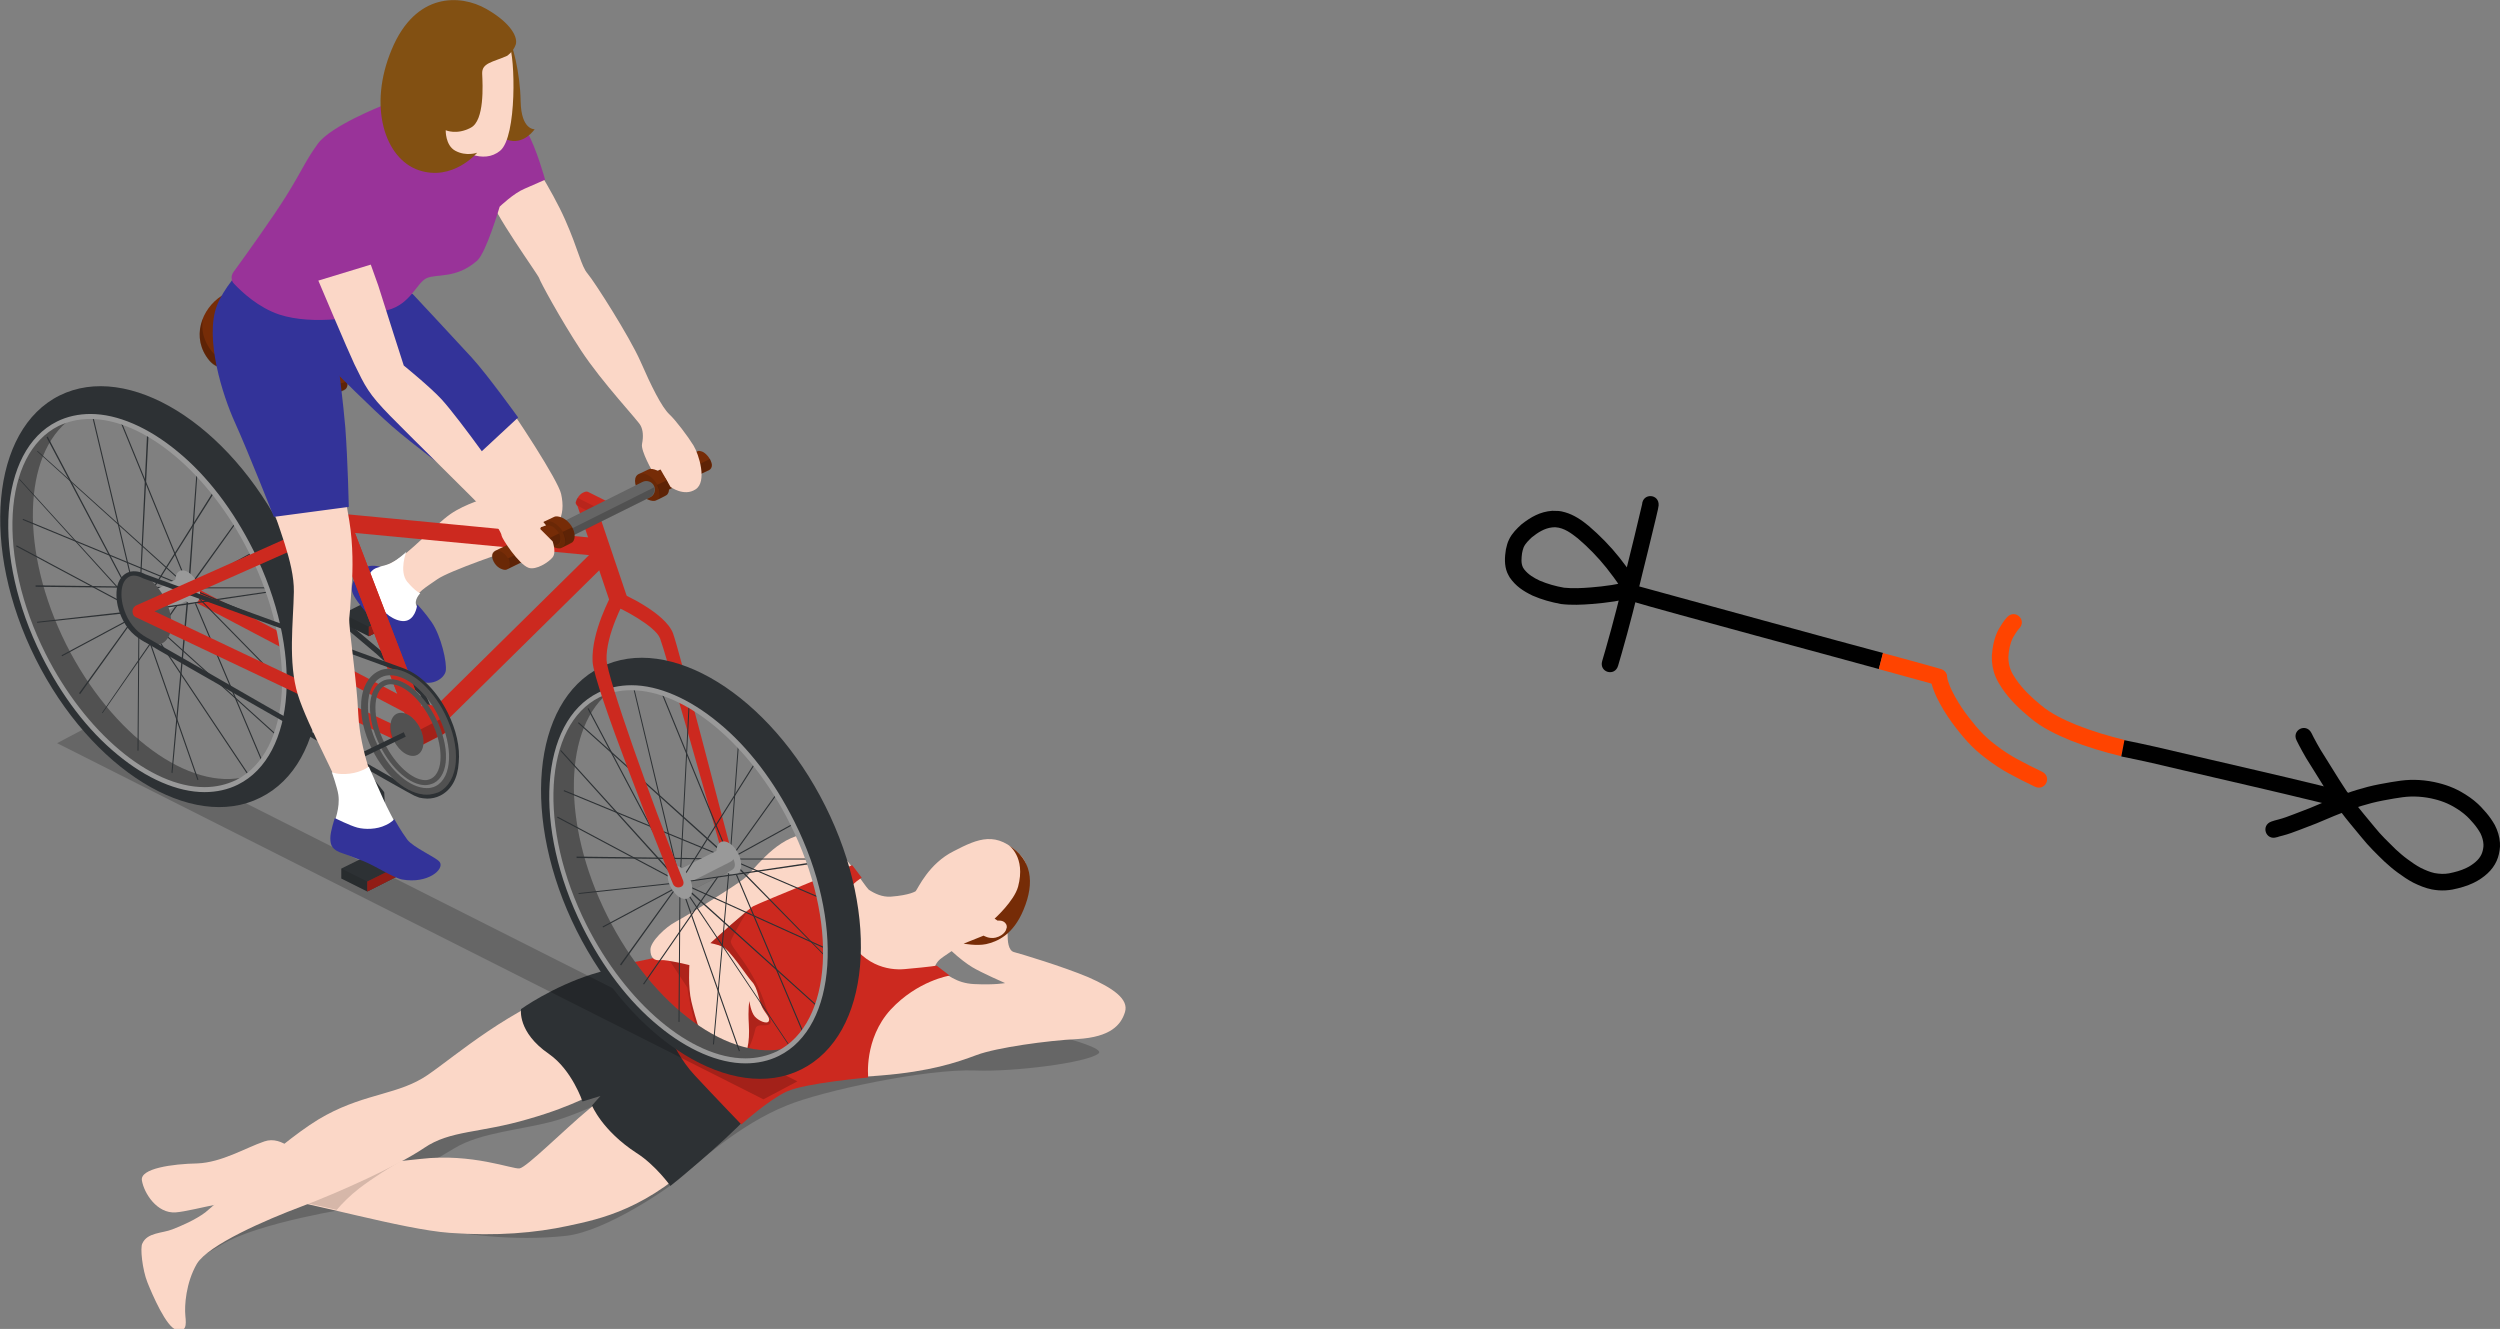 <?xml version="1.0" encoding="UTF-8" standalone="no"?>
<svg
   id="svg3224"
   version="1.1"
   viewBox="0 0 132.623 70.499"
   height="70.499mm"
   width="132.623mm"
   sodipodi:docname="40 meli li pali e ijo ike tawa mije. meli li pali e ijo+ike tawa mije..svg"
   inkscape:version="1.3.2 (091e20e, 2023-11-25, custom)"
   xmlns:inkscape="http://www.inkscape.org/namespaces/inkscape"
   xmlns:sodipodi="http://sodipodi.sourceforge.net/DTD/sodipodi-0.dtd"
   xmlns:xlink="http://www.w3.org/1999/xlink"
   xmlns="http://www.w3.org/2000/svg"
   xmlns:svg="http://www.w3.org/2000/svg"
   xmlns:rdf="http://www.w3.org/1999/02/22-rdf-syntax-ns#"
   xmlns:cc="http://creativecommons.org/ns#"
   xmlns:dc="http://purl.org/dc/elements/1.1/">
  <rect x="0" y="0" width="132.623" height="70.499" fill="#808080" stroke="none"/>
  <sodipodi:namedview
     id="namedview1"
     pagecolor="#ffffff"
     bordercolor="#000000"
     borderopacity="0.25"
     inkscape:showpageshadow="2"
     inkscape:pageopacity="0.0"
     inkscape:pagecheckerboard="0"
     inkscape:deskcolor="#d1d1d1"
     inkscape:document-units="mm"
     inkscape:zoom="1.570629"
     inkscape:cx="254.67503"
     inkscape:cy="155.67011"
     inkscape:window-width="1920"
     inkscape:window-height="1051"
     inkscape:window-x="-9"
     inkscape:window-y="-9"
     inkscape:window-maximized="1"
     inkscape:current-layer="svg3224" />
  <defs
     id="defs3218">
    <linearGradient
       id="swatch13"
       inkscape:swatch="solid">
      <stop
         style="stop-color:#ff4400;stop-opacity:1;"
         offset="0"
         id="stop13" />
    </linearGradient>
    <linearGradient
       inkscape:collect="always"
       xlink:href="#swatch13"
       id="linearGradient13"
       x1="105.906"
       y1="37.81"
       x2="109.556"
       y2="37.81"
       gradientUnits="userSpaceOnUse"
       gradientTransform="matrix(0.874,0.487,0.487,-0.874,-11.056,16.189)" />
    <linearGradient
       inkscape:collect="always"
       xlink:href="#swatch13"
       id="linearGradient14"
       x1="110.658"
       y1="40.815"
       x2="119.608"
       y2="40.815"
       gradientUnits="userSpaceOnUse"
       gradientTransform="matrix(0.874,0.487,0.487,-0.874,-11.056,16.189)" />
    <linearGradient
       inkscape:collect="always"
       xlink:href="#swatch13"
       id="linearGradient15"
       x1="108.704"
       y1="37.057"
       x2="116.832"
       y2="37.057"
       gradientUnits="userSpaceOnUse"
       gradientTransform="matrix(0.874,0.487,0.487,-0.874,-11.056,16.189)" />
  </defs>
  <g
     transform="translate(-88.344,-110.073)"
     id="layer1">
    <g
       transform="matrix(0.265,0,0,0.265,84.45,135.513)"
       id="g3804">
      <path
         style="opacity:0.2"
         d="m 209.7,107.5 c 0,0 27.3,5.5 24.9,7.4 -2.4,1.9 -17.2,3.7 -24.6,3.4 -9.9,-0.4 -30.8,4.1 -37.8,7 -9.5,3.8 -18.1,11.7 -20.8,14.1 -2.7,2.4 -15.4,11.1 -23.4,12 -21.1,2.3 -42.2,-5.7 -42.2,-5.7 0,0 -19.5,3 -26.8,7.5 -11.9,7.4 -12.2,2.7 -9.5,0.8 7.4,-5 37.1,-19.7 37.1,-19.7 l 17.7,-8.2 46.9,-9.5 c 0,0 -16.4,9.1 -25.2,11.7 -6.6,1.9 -15,2.3 -20.4,5.6 -4.5,2.7 -12.6,7.5 -12.6,7.5 l 44.6,-3.4 24,-19.2 25.9,-11.4 z"
         id="path3769" />
      <path
         style="fill:#fbd7c7"
         d="m 145.3,118.1 c -3.5,0.6 -8.1,4.1 -12.9,8.1 -4.8,4 -12.3,11.5 -13.7,11.7 -1.4,0.2 -9.5,-3.1 -19.8,-1.9 -10.3,1.2 -19.9,1.4 -22.2,0.4 -2.3,-1 -5.4,-5.2 -9.1,-3.9 -3.8,1.3 -8.5,4.2 -13.4,4.4 -5,0.1 -11.5,1 -11.1,3.4 0.4,2.5 3,6.7 6.8,6.4 3.7,-0.3 13.4,-3.4 19.9,-2.8 6.4,0.6 25.4,6.2 34.9,6.9 9.5,0.7 17.2,0 23.7,-1.4 6.5,-1.4 16.1,-3.3 27.5,-14.8 11.4,-11.5 14.8,-13.4 14.8,-13.4 0,0 -10.1,-5.7 -25.4,-3.1 z"
         id="path3771" />
      <path
         style="opacity:0.15"
         d="m 85.4,136.9 c 2.9,-0.1 6.3,-0.3 9.8,-0.6 -1.9,1 -6,3.6 -8.6,5.6 -1.8,1.4 -3.4,3 -4.5,4.3 -5.3,-1.2 -10,-2.3 -12.6,-2.5 -0.6,-0.1 -1.2,-0.1 -1.8,-0.1 l -0.3,-0.1 z"
         id="path3773" />
      <path
         style="fill:#fbd7c7"
         d="m 44.2,160.7 c 1,2.5 3.8,9 5.8,9.5 2,0.5 2,-0.9 1.8,-2.8 -0.2,-2 0.1,-6.6 2.3,-10.4 2.3,-3.8 13.8,-8.8 21,-11.5 7.2,-2.7 19.2,-8.1 24.5,-11.7 5.3,-3.6 11.1,-2.9 20.9,-5.8 9.8,-2.8 13,-5.4 14.6,-5.3 1.5,0.1 12.8,-1.4 13,-1.4 0.2,0 19.8,0.7 21.8,0 2,-0.7 11.1,-1.2 21.1,-2 9.9,-0.8 15.2,-2.6 19.2,-4.1 4,-1.5 14.2,-2.9 20.2,-3.2 6.6,-0.4 8.7,-2.8 9.5,-5.4 0.8,-2.6 -2.4,-4.8 -7.4,-7 -5,-2.1 -13.6,-4.7 -14.8,-5 -1.2,-0.3 -1.3,-2.3 -1.3,-3.6 0,-0.2 -0.1,-0.5 -0.3,-0.8 0.1,-0.3 0.2,-0.5 0.3,-0.7 0.2,-1 -0.9,-1.5 -0.9,-1.5 0,0 8.1,-8.1 3.4,-12.9 -4.7,-4.8 -8.3,-3.3 -13.3,-0.7 -5,2.5 -7.1,7.4 -7.6,8 0,0 -1.1,0.8 -5,1.1 -1.7,0.1 -3.2,-0.6 -4.4,-1.4 -0.5,-0.5 -1.7,-2.3 -1.9,-2.5 -1.7,-2.1 -3.3,-6.5 -9.4,-5.4 -6.1,1.1 -14.6,14 -20.3,18.5 -5.7,4.4 -13.6,4.5 -26.8,8.7 -13.2,4.2 -24.2,13.9 -29.9,17.8 -5.7,3.9 -12.1,3.6 -20.3,8 -8.3,4.4 -22.2,18 -24.2,19.5 -2,1.5 -4.8,2.7 -6.6,3.4 -2,0.8 -5,0.6 -6,2.8 -0.5,0.8 0,5.3 1,7.8 z M 209.7,101 c -3.7,-0.2 -5.2,-1.9 -7.9,-3.4 0.1,-0.3 0.3,-0.7 0.7,-1.2 0.3,-0.4 1.5,-1.2 2.7,-2 1.5,1.4 3.1,2.6 4.1,3.2 1.8,1.1 6.6,3.2 6.6,3.2 0,0 -2,0.4 -6.2,0.2 z"
         id="path3775" />
      <path
         style="fill:#2d3134"
         d="m 170,121.7 c -1.3,1.4 -3.5,3.5 -5.4,5.6 -5.5,5.9 -15.7,14.1 -15.7,14.1 0,0 -3,-4.2 -6.8,-6.6 -6.9,-4.5 -8.9,-9.5 -8.9,-9.5 l 1.7,-1.9 -3.6,1.1 c 0,0 -2.1,-6.3 -6.7,-9.5 -6.4,-4.4 -5.6,-9 -5.6,-9 0,0 6.3,-4.5 14.3,-7 7.6,-2.4 15.4,-2.8 15.4,-2.8 0,0 2.2,4.1 7,10.2 4.7,6 14.3,15.3 14.3,15.3 z"
         id="path3777" />
      <path
         style="fill:#cc291f"
         d="m 204.8,99.3 c 0,0 -6.4,1 -11.8,6.8 -5.4,5.9 -4.5,13.6 -4.5,13.6 0,0 -12.6,1.1 -16.3,2.8 -3.7,1.7 -9.1,6.6 -9.1,6.6 0,0 -5.3,-5.5 -9.3,-9.8 -5.6,-6 -6.9,-14 -9.4,-17.3 -2.5,-3.3 -5.4,-4.9 -5.4,-4.9 0,0 5.6,-1 11.8,-2.5 7,-1.7 13.5,-8.6 14.7,-9.2 2,-1 19.8,-8.2 19.8,-8.2 l 1.9,2.5 c 0,0 -6.8,3.9 -3.5,10.7 3.3,6.9 8.8,7.9 12.1,7.6 5.6,-0.5 6.4,-0.7 6.4,-0.7 z"
         id="path3779" />
      <path
         style="opacity:0.15"
         d="m 157,92.6 c 2.7,-2.1 6,-6.1 9.4,-9.7 -2,3.2 -5.2,8.6 -5.4,9.5 -0.2,1.3 4.5,5 7.1,13.4 0.3,0.8 0.9,2.2 0.9,2.7 -0.2,1.5 -2.8,0 -3.1,1.5 -0.5,2.4 -2,5.5 -2.4,5.8 -8.8,6 -11.2,-14.1 -11.2,-14.1 l -3.5,-5.3 c 3.2,-0.9 5.9,-2 8.2,-3.8 z"
         id="path3781" />
      <path
         style="fill:#fbd7c7"
         d="m 184.4,76.7 c 0,0 -3.5,-6.8 -9.3,-5.6 -5.8,1.3 -9.7,7.5 -11.6,8.9 -1.9,1.5 -11.4,7.4 -13.5,8.5 -2.1,1.1 -5.1,4 -5.1,5.6 0,1.6 0.7,2.3 2.1,2.1 1.3,-0.1 5.7,1 5.7,1 0,0 -0.3,4.4 0.4,7.3 0.7,2.9 2.5,9.7 4.9,11.6 1.1,0.8 3.2,1 4.7,0.3 1.6,-0.8 2.1,-3.8 1.9,-7.3 -0.2,-3.2 0.1,-4.7 0.1,-4.7 0,0 0.3,2.2 1.1,3.1 0.8,0.9 2.5,1.6 2.8,0.9 0.3,-0.7 -0.6,-1.4 -1.3,-2.7 -0.7,-1.3 -0.9,-4 -2.1,-5.2 -1.1,-1.2 -4.4,-6.4 -5.9,-7 -1.2,-0.5 -2.4,-0.7 -2.4,-0.7 0,0 7.4,-6.7 10.6,-9.4 3.2,-2.7 9.1,-7.2 10.7,-7.5 1.6,-0.4 6.2,0.8 6.2,0.8 z"
         id="path3783" />
      <path
         style="fill:#762c07"
         d="m 216.6,73.2 c 4.6,2.8 5.3,7.4 3,12.9 -2.1,5.1 -5.3,6.4 -7.5,6.9 -1.9,0.4 -4.5,-0.1 -4.5,-0.1 l 4,-1.6 c 0,0 1.1,0.7 2.4,0.4 1.7,-0.4 2.6,-1.8 2.1,-2.7 -0.5,-0.9 -1.7,-0.7 -1.7,-0.7 l -0.6,-0.4 c 0,0 3.9,-3.5 4.7,-6.4 1.6,-6 -1.9,-8.3 -1.9,-8.3 z"
         id="path3785" />
    </g>
    <g
       transform="matrix(0.265,0,0,0.265,81.09,106.859)"
       id="g4150">
      <path
         style="opacity:0.2"
         d="m 38.8,160.9 6.8,-3.6 141.4,71.3 -6.8,3.6 z"
         id="path3806" />
      <path
         style="fill:#cc291f"
         d="m 128.9,116.1 h 3.6 v 48.2 h -3.6 z"
         transform="matrix(0.702,0.712,-0.712,0.702,138.741,-51.285)"
         id="path3808" />
      <path
         style="fill:#cc291f"
         d="m 61.2,141.8 h 55.9 v 2.6 H 61.2 Z"
         transform="matrix(0.885,0.466,-0.466,0.885,76.911,-25.053)"
         id="path3810" />
      <path
         style="fill:#2d3134"
         d="m 113.7,156.3 -2.2,-5.1 -8.7,-8.1 -5.8,-4.9 c -0.1,-0.1 -0.2,-0.3 -0.2,-0.5 0,-0.2 0.1,-0.3 0.3,-0.4 l 1.6,-0.7 0.4,0.9 -0.9,0.3 5.2,4.4 8.8,8.1 c 0,0 0.1,0.1 0.1,0.2 l 2.2,5.2 z"
         id="path3812" />
      <path
         style="fill:#fbd7c7"
         d="m 110,74.6 c 0,0 12.5,9.6 16.6,15.2 4.1,5.6 12.5,18.5 13.1,21.2 1,4.4 -0.5,7.9 -6.3,9.9 -4.6,1.6 -16.1,5.5 -18.5,7.2 -2.4,1.7 -4.2,2.6 -4.5,4.5 -0.3,1.9 1.2,6 -0.5,6.8 -1.7,0.8 -10.2,-8.4 -9.9,-10.4 0.3,-1.9 3.2,-2.8 6.3,-4.5 3.2,-1.7 8,-7.2 11.3,-9.5 2.9,-2 7.2,-3.2 7.2,-3.2 0,0 -9.2,-6.8 -14.9,-11.7 C 104.3,95.1 98.6,87 98.6,87 Z"
         id="path3814" />
      <path
         style="fill:#2d3134"
         d="M 101.2,139.5 96,136.9 V 135 l 9.1,-4.6 5.2,2.6 v 2 z"
         id="path3816" />
      <path
         style="opacity:0.11"
         d="m 96,135 v 1.9 l 5.2,2.6 v -1.9 z"
         id="path3818" />
      <path
         style="fill:#cc291f"
         d="m 110.3,133 v 2 l -9.1,4.5 v -1.9 z"
         id="path3820" />
      <path
         style="opacity:0.29"
         d="m 110.3,133 v 2 l -9.1,4.5 v -1.9 z"
         id="path3822" />
      <path
         style="fill:#cc291f"
         d="m 173.3,184.6 c -0.5,0.1 -1,-0.2 -1.1,-0.7 -4.1,-14.6 -11.7,-41.4 -12.7,-44 -1,-2.5 -7.8,-6 -9,-6.4 l 0.7,-2.8 c 0.5,0.1 9.3,4 10.9,8.2 1.2,3.2 10.1,37.9 11.9,44.5 0.2,0.5 -0.1,1.1 -0.7,1.2 z"
         id="path3824" />
      <path
         style="fill:#656565"
         d="m 148.9,195.4 c -9.3,-18.6 -8.7,-38.1 0.9,-45.1 -0.9,0.2 -1.8,0.6 -2.6,1 -11.5,5.7 -12.8,26.5 -2.8,46.3 9.9,19.8 27.2,31.2 38.7,25.5 0.7,-0.3 1.3,-0.7 1.9,-1.2 -11.3,3 -26.9,-8.1 -36.1,-26.5 z"
         id="path3826" />
      <path
         style="opacity:0.2"
         d="m 148.9,195.4 c -9.3,-18.6 -8.7,-38.1 0.9,-45.1 -0.9,0.2 -1.8,0.6 -2.6,1 -11.5,5.7 -12.8,26.5 -2.8,46.3 9.9,19.8 27.2,31.2 38.7,25.5 0.7,-0.3 1.3,-0.7 1.9,-1.2 -11.3,3 -26.9,-8.1 -36.1,-26.5 z"
         id="path3828" />
      <path
         style="fill:#2d3134"
         d="m 170.3,221.2 h -0.2 l 3.3,-37.1 1.9,-25.7 h 0.2 l -1.9,25.7 z"
         id="path3830" />
      <path
         style="fill:#2d3134"
         d="M 188.9,220.9 173.4,184.2 159,149 l 0.2,-0.1 14.4,35.2 15.5,36.7 z"
         id="path3832" />
      <path
         style="fill:#2d3134"
         d="m 156.3,209.2 -0.2,-0.1 17.3,-25 10.3,-14.4 0.2,0.1 -10.3,14.4 z"
         id="path3834" />
      <path
         style="fill:#2d3134"
         d="m 194.5,205.6 -21.1,-21.4 -30.3,-27.3 0.1,-0.2 30.4,27.3 21,21.5 z"
         id="path3836" />
      <path
         style="fill:#2d3134"
         d="m 193.9,193 -20.5,-8.8 -33.2,-13.7 0.1,-0.2 33.2,13.7 20.5,8.8 z"
         id="path3838" />
      <path
         style="fill:#2d3134"
         d="m 173.5,184.2 -30.7,-0.3 v -0.3 l 30.7,0.4 h 19.4 v 0.2 z"
         id="path3840" />
      <path
         style="fill:#2d3134"
         d="m 148.1,197.8 -0.1,-0.2 25.4,-13.6 13.6,-7.5 0.1,0.2 -13.6,7.5 z"
         id="path3842" />
      <ellipse
         style="fill:#999999"
         cx="173.4"
         cy="184"
         rx="2.1"
         ry="3.6"
         transform="matrix(0.894,-0.447,0.447,0.894,-63.991,96.932)"
         id="ellipse3844" />
      <path
         style="fill:#999999"
         d="m 163,186.4 8.5,-4.3 c 1.2,-0.6 1.8,0.3 2.4,1.5 0.6,1.2 0.9,2.2 -0.3,2.8 l -8.5,4.3 z"
         id="path3846" />
      <path
         style="opacity:0.2"
         d="m 174.2,184.1 c -0.1,0.2 -0.3,0.4 -0.7,0.6 l -8.5,4.3 -1.4,-2.9 -0.5,0.3 2.1,4.3 8.5,-4.3 c 1,-0.5 0.9,-1.3 0.5,-2.3 z"
         id="path3848" />
      <g
         style="fill:#2d3134"
         id="g3866">
        <path
           d="m 163.4,216.7 h -0.2 l 0.2,-27.9 1.8,-35.2 h 0.2 l -1.8,35.2 z"
           id="path3850" />
        <path
           d="m 175.3,222.6 -11.9,-33.8 -9.3,-39.1 h 0.2 l 9.3,39 11.9,33.8 z"
           id="path3852" />
        <path
           d="m 151.7,205.4 -0.2,-0.2 11.9,-16.5 14.8,-23.5 0.2,0.1 -14.8,23.5 z"
           id="path3854" />
        <path
           d="m 185.4,221.6 -22,-32.8 -18.4,-34.8 0.2,-0.1 18.4,34.8 21.9,32.8 z"
           id="path3856" />
        <path
           d="m 192.2,214.8 -28.8,-25.9 -23.9,-26.5 0.2,-0.1 23.9,26.4 28.8,26 z"
           id="path3858" />
        <path
           d="m 194.2,202.8 -30.7,-13.9 -24.6,-13.1 0.1,-0.2 24.6,13.1 30.7,13.9 z"
           id="path3860" />
        <path
           d="m 143.2,191.1 v -0.2 l 20.3,-2.2 27.5,-4.1 v 0.3 l -27.5,4 z"
           id="path3862" />
        <path
           d="m 192.6,173.5 c -11.1,-22.2 -31.3,-34.7 -45,-27.8 -13.8,6.9 -15.9,30.5 -4.8,52.7 11.1,22.2 31.3,34.7 45,27.8 13.8,-6.9 15.9,-30.5 4.8,-52.7 z m -9.5,49.5 c -11.5,5.7 -28.8,-5.7 -38.7,-25.5 -9.9,-19.8 -8.6,-40.5 2.8,-46.3 11.5,-5.7 28.8,5.7 38.7,25.5 10,19.9 8.7,40.6 -2.8,46.3 z"
           id="path3864" />
      </g>
      <path
         style="fill:#999999"
         d="m 176.6,225 c -5.4,0 -11.6,-2.7 -17.4,-7.5 -6,-4.9 -11.2,-11.8 -15.2,-19.8 -10,-20 -8.6,-41.1 3.1,-46.9 2,-1 4.3,-1.5 6.7,-1.5 5.4,0 11.6,2.7 17.4,7.5 6,4.9 11.2,11.8 15.2,19.8 10,20 8.6,41.1 -3.1,46.9 -2,1 -4.3,1.5 -6.7,1.5 z m -22.9,-74.7 c -2.3,0 -4.4,0.5 -6.3,1.4 -11.2,5.6 -12.4,26.1 -2.6,45.6 7.9,15.7 20.9,26.7 31.8,26.7 2.3,0 4.4,-0.5 6.3,-1.4 11.2,-5.6 12.4,-26.1 2.6,-45.6 -7.8,-15.7 -20.9,-26.7 -31.8,-26.7 z"
         id="path3868" />
      <ellipse
         style="fill:#999999"
         cx="163.6"
         cy="188.8"
         rx="2.1"
         ry="3.6"
         transform="matrix(0.894,-0.447,0.447,0.894,-67.162,93.071)"
         id="ellipse3870" />
      <path
         style="fill:#ffffff"
         d="m 108.7,122.6 c 0,0 -1.5,3.9 0.2,6 1.7,2 2.6,2.3 2.6,2.3 0,0 -1.4,1.4 -0.7,2.6 0.7,1.1 1.8,3.8 -0.4,5 -2.3,1.1 -9.8,-5 -9.8,-7.2 0,-2.2 0.9,-5.4 0.9,-5.4 0,0 2.4,-0.3 4.1,-1 1.7,-0.9 3.1,-2.3 3.1,-2.3 z"
         id="path3872" />
      <path
         style="fill:#656565"
         d="M 40.6,141.1 C 31.3,122.5 31.9,103 41.5,96 c -0.9,0.2 -1.8,0.6 -2.6,1 -11.5,5.7 -12.8,26.5 -2.8,46.3 9.9,19.8 27.2,31.2 38.7,25.5 0.7,-0.3 1.3,-0.7 1.9,-1.2 -11.3,3 -26.9,-8.2 -36.1,-26.5 z"
         id="path3874" />
      <path
         style="opacity:0.2"
         d="M 40.6,141.1 C 31.3,122.5 31.9,103 41.5,96 c -0.9,0.2 -1.8,0.6 -2.6,1 -11.5,5.7 -12.8,26.5 -2.8,46.3 9.9,19.8 27.2,31.2 38.7,25.5 0.7,-0.3 1.3,-0.7 1.9,-1.2 -11.3,3 -26.9,-8.2 -36.1,-26.5 z"
         id="path3876" />
      <path
         style="fill:#2d3134"
         d="m 61.9,166.9 -0.2,-0.1 3.3,-37 1.9,-25.7 h 0.2 l -1.8,25.7 z"
         id="path3878" />
      <path
         style="fill:#2d3134"
         d="M 80.6,166.6 65.1,129.9 50.7,94.7 l 0.2,-0.1 14.4,35.2 15.5,36.7 z"
         id="path3880" />
      <path
         style="fill:#2d3134"
         d="m 47.9,154.9 -0.1,-0.1 17.3,-25.1 10.3,-14.3 0.2,0.1 -10.3,14.4 z"
         id="path3882" />
      <path
         style="fill:#2d3134"
         d="m 86.1,151.3 -21,-21.4 -30.3,-27.4 0.1,-0.1 30.3,27.3 21.1,21.5 z"
         id="path3884" />
      <path
         style="fill:#2d3134"
         d="M 85.5,138.7 65.1,129.9 31.9,116.2 32,116 l 33.2,13.7 20.4,8.7 z"
         id="path3886" />
      <path
         style="fill:#2d3134"
         d="m 65.2,129.9 -30.7,-0.3 v -0.3 l 30.7,0.4 h 19.4 v 0.2 z"
         id="path3888" />
      <path
         style="fill:#2d3134"
         d="m 39.8,143.5 -0.1,-0.2 25.4,-13.6 13.6,-7.5 0.1,0.2 -13.6,7.5 z"
         id="path3890" />
      <ellipse
         style="fill:#999999"
         cx="65"
         cy="129.7"
         rx="2.1"
         ry="3.6"
         transform="matrix(0.894,-0.447,0.447,0.894,-51.138,42.761)"
         id="ellipse3892" />
      <path
         style="fill:#999999"
         d="m 54.7,132.1 9.1,-4.6 2.1,4.3 -9.1,4.6 z"
         id="path3894" />
      <path
         style="fill:#2d3134"
         d="m 55.1,162.4 h -0.2 l 0.2,-27.9 1.7,-35.2 h 0.3 l -1.8,35.2 z"
         id="path3896" />
      <path
         style="fill:#2d3134"
         d="M 66.9,168.3 55.1,134.5 45.8,95.4 46,95.3 l 9.3,39.1 11.8,33.8 z"
         id="path3898" />
      <path
         style="fill:#2d3134"
         d="m 43.4,151.1 -0.2,-0.2 11.9,-16.5 14.8,-23.6 0.2,0.2 -14.8,23.5 z"
         id="path3900" />
      <path
         style="fill:#2d3134"
         d="M 77,167.3 55.1,134.5 36.7,99.7 l 0.2,-0.2 18.4,34.9 21.9,32.8 z"
         id="path3902" />
      <path
         style="fill:#2d3134"
         d="m 83.9,160.5 -28.8,-26 -23.9,-26.4 0.1,-0.1 24,26.4 28.7,25.9 z"
         id="path3904" />
      <path
         style="fill:#2d3134"
         d="m 85.9,148.5 -30.8,-13.9 -24.5,-13.1 0.1,-0.2 24.5,13.1 30.7,13.9 z"
         id="path3906" />
      <path
         style="fill:#2d3134"
         d="m 34.8,136.8 v -0.2 l 20.4,-2.3 27.4,-4 0.1,0.2 -27.5,4.1 z"
         id="path3908" />
      <path
         style="fill:#2d3134"
         d="M 84.3,119.1 C 73.2,96.9 53,84.5 39.3,91.3 25.6,98.1 23.4,121.8 34.5,144 c 11.1,22.2 31.3,34.7 45,27.8 13.8,-6.8 15.9,-30.4 4.8,-52.7 z m -9.5,49.6 C 63.3,174.4 46,163 36.1,143.2 c -9.9,-19.8 -8.6,-40.5 2.8,-46.3 11.5,-5.7 28.8,5.7 38.7,25.5 9.9,19.9 8.7,40.6 -2.8,46.3 z"
         id="path3910" />
      <path
         style="fill:#999999"
         d="m 68.3,170.7 c -5.4,0 -11.6,-2.7 -17.4,-7.5 -6,-4.9 -11.2,-11.8 -15.2,-19.8 -10,-20 -8.6,-41.1 3.1,-46.9 2,-1 4.3,-1.5 6.7,-1.5 5.4,0 11.6,2.7 17.4,7.5 6,4.9 11.2,11.8 15.2,19.8 10,20 8.6,41.1 -3.1,46.9 -2,1 -4.3,1.5 -6.7,1.5 z M 45.4,96 c -2.3,0 -4.4,0.5 -6.3,1.4 -11.2,5.6 -12.4,26.1 -2.6,45.6 7.9,15.7 20.9,26.7 31.8,26.7 2.3,0 4.4,-0.5 6.3,-1.4 C 85.8,162.7 87,142.2 77.2,122.7 69.3,106.9 56.3,96 45.4,96 Z"
         id="path3912" />
      <ellipse
         style="fill:#999999"
         cx="55.3"
         cy="134.5"
         rx="2.1"
         ry="3.6"
         transform="matrix(0.894,-0.447,0.447,0.894,-54.309,38.9)"
         id="ellipse3914" />
      <ellipse
         style="fill:#656565"
         cx="56.4"
         cy="134.1"
         rx="4.5"
         ry="7.7"
         transform="matrix(0.894,-0.447,0.447,0.894,-53.989,39.361)"
         id="ellipse3916" />
      <ellipse
         style="opacity:0.2"
         cx="56.4"
         cy="134.1"
         rx="4.5"
         ry="7.7"
         transform="matrix(0.894,-0.447,0.447,0.894,-53.989,39.361)"
         id="ellipse3918" />
      <path
         style="fill:#333399"
         d="m 103.6,125.6 c 0,0 -2.1,-0.6 -3.2,0.2 -1,0.8 -2.5,2 -2.6,4.2 -0.1,2.2 5.1,6.5 6.6,10 1.6,3.5 5.8,7.7 6.6,8.2 2.4,1.5 5.2,0 5.6,-1.7 0.3,-1.7 -0.9,-7 -2.8,-9.8 -1.3,-1.9 -2.9,-3.6 -2.9,-3.6 0,0 -0.2,2.5 -1.9,3.2 -1.7,0.7 -4.4,-1 -5.4,-2.6 -1,-1.6 -2.9,-5.7 -2.1,-6.9 0.7,-1.1 2.1,-1.2 2.1,-1.2 z"
         id="path3920" />
      <path
         style="fill:#cc291f"
         d="m 70.3,126.4 h 59.9 V 130 H 70.3 Z"
         transform="matrix(0.358,0.934,-0.934,0.358,183.955,-11.319)"
         id="path3922" />
      <path
         style="fill:#cc291f"
         d="m 70.3,126.4 h 59.9 V 130 H 70.3 Z"
         transform="matrix(0.358,0.934,-0.934,0.358,183.955,-11.319)"
         id="path3924" />
      <path
         style="fill:#2d3134"
         d="m 110.3,171.4 c -1.5,-0.7 -23.7,-13.4 -44.5,-25.3 -5.1,-2.9 -8.9,-5.1 -9,-5.2 -1.5,-0.8 -3.5,-2 -4.8,-4.6 -1,-1.9 -1.4,-3.9 -1.3,-5.7 0.1,-1.9 0.9,-3.2 2.1,-3.8 1,-0.5 2.4,-0.4 3.7,0.3 l 51.9,18.9 c 3.3,1.3 6.5,4.6 8.6,8.8 1.7,3.4 2.5,6.9 2.2,10 -0.2,3.2 -1.5,5.5 -3.7,6.6 -0.8,0.4 -1.7,0.6 -2.6,0.6 -0.5,0 -1.1,-0.1 -1.6,-0.2 z m 0.4,-0.9 0.2,0.1 c 0.7,0.2 1.4,0.3 2.1,0.3 0.8,0 1.5,-0.2 2.1,-0.5 1.8,-0.9 2.9,-3 3.1,-5.8 0.2,-2.9 -0.5,-6.3 -2.1,-9.5 -2.1,-4.1 -5.2,-7.3 -8.3,-8.4 L 107.5,146.6 56,127.9 c -1.1,-0.6 -2.1,-0.7 -2.8,-0.3 -0.9,0.5 -1.4,1.5 -1.5,3 -0.1,1.6 0.3,3.4 1.2,5.2 1.2,2.3 2.9,3.5 4.3,4.2 0.1,0.1 3,1.7 9.1,5.2 14,8.1 43.3,24.8 44.4,25.3 z"
         id="path3926" />
      <path
         style="fill:#cc291f"
         d="M 107.8,160.9 54.6,135.7 c -0.5,-0.2 -0.7,-0.7 -0.7,-1.2 0,-0.5 0.3,-1 0.8,-1.2 l 39,-17.4 0.9,2.5 -36.3,16.1 50.6,24 z"
         id="path3928" />
      <path
         style="fill:#cc291f"
         d="m 146.8,123.4 -49.6,-4.7 c -0.5,0 -0.9,-0.3 -1.1,-0.7 -0.5,-1.1 -0.1,-2.3 1,-2.9 l 50,4.8 z"
         id="path3930" />
      <path
         style="fill:#cc291f"
         d="m 149.9,133.9 -7,-20.7 0.2,-1.3 3.1,-0.1 7.1,21 z"
         id="path3932" />
      <path
         style="fill:#cc291f"
         d="m 163.6,189.7 c -0.6,0.2 -1.2,0 -1.5,-0.6 -2.9,-7.2 -15.8,-39.5 -16.1,-44.5 -0.3,-6.1 3.8,-13.3 3.9,-13.7 l 2.5,1.4 c 0,0.1 -3.8,6.9 -3.6,12 0.2,3.6 8.8,27.9 15.2,43.8 0.4,0.8 0.2,1.4 -0.4,1.6 z"
         id="path3934" />
      <path
         style="fill:#cc291f"
         d="m 144.2,110.7 c 0.4,-0.2 0.7,-0.2 0.9,-0.1 l 4.4,2.2 c 0.3,0.1 0.4,0.4 0.4,0.8 0,0.8 -0.6,1.7 -1.4,2 -0.4,0.2 -0.7,0.2 -1,0.1 0,0 -4.4,-2.2 -4.5,-2.3 -0.2,-0.1 -0.4,-0.4 -0.4,-0.7 0.2,-0.7 0.8,-1.7 1.6,-2 z"
         id="path3936" />
      <path
         style="opacity:0.1"
         d="m 147.6,115.7 c -0.1,0 -4.4,-2.2 -4.5,-2.3 -0.2,-0.1 -0.4,-0.4 -0.4,-0.7 0,-0.3 0.1,-0.6 0.3,-0.9 l 4.4,2.2 c -0.2,0.3 -0.3,0.6 -0.3,0.9 0.2,0.4 0.3,0.7 0.5,0.8 z"
         id="path3938" />
      <path
         style="opacity:0.11"
         d="m 147.3,114.9 c 0,0.8 0.6,1.1 1.4,0.7 0.8,-0.4 1.4,-1.3 1.4,-2 0,-0.7 -0.6,-1.1 -1.4,-0.7 -0.8,0.4 -1.4,1.3 -1.4,2 z"
         id="path3940" />
      <path
         style="fill:#cc291f"
         d="m 114.2,153.5 c -0.7,-0.4 -1.4,-0.4 -1.9,-0.2 l -6,3.1 c -0.5,0.2 -0.8,0.8 -0.8,1.5 0,1.5 1.2,3.3 2.7,4.1 0.7,0.4 1.4,0.4 1.9,0.2 0,0 6,-3.1 6.2,-3.2 0.4,-0.3 0.7,-0.8 0.7,-1.5 -0.1,-1.4 -1.3,-3.2 -2.8,-4 z"
         id="path3942" />
      <path
         style="opacity:0.2"
         d="m 110,162.2 c 0.2,-0.1 6,-3.1 6.1,-3.1 0.4,-0.3 0.7,-0.8 0.7,-1.5 0,-0.6 -0.2,-1.3 -0.5,-1.9 l -6,3.1 c 0.3,0.6 0.5,1.3 0.5,1.9 0,0.7 -0.3,1.2 -0.8,1.5 z"
         id="path3944" />
      <path
         style="opacity:0.11"
         d="m 110.8,160.7 c 0,1.5 -1.2,2.1 -2.7,1.4 -1.5,-0.7 -2.7,-2.6 -2.7,-4.1 0,-1.5 1.2,-2.1 2.7,-1.4 1.5,0.8 2.7,2.6 2.7,4.1 z"
         id="path3946" />
      <path
         style="fill:#656565"
         d="m 112.8,171.2 c -3.8,0 -8.2,-3.6 -10.9,-9 -3.4,-6.8 -2.9,-13.6 1.2,-15.7 0.7,-0.4 1.5,-0.5 2.4,-0.5 3.8,0 8.2,3.6 10.9,9 3.4,6.8 2.9,13.6 -1.2,15.7 -0.8,0.3 -1.6,0.5 -2.4,0.5 z m -7.3,-23.9 c -0.6,0 -1.2,0.1 -1.8,0.4 -3.3,1.7 -3.6,7.9 -0.6,13.9 2.4,4.9 6.4,8.3 9.7,8.3 0.6,0 1.2,-0.1 1.8,-0.4 3.3,-1.7 3.6,-7.9 0.6,-13.9 -2.4,-4.9 -6.4,-8.3 -9.7,-8.3 z"
         id="path3948" />
      <path
         style="fill:#656565"
         d="m 112.5,169.3 c -3,0 -6.7,-3.2 -9,-7.8 -2.9,-5.7 -2.7,-11.4 0.4,-13 0.5,-0.3 1.1,-0.4 1.7,-0.4 3,0 6.7,3.2 9,7.8 2.9,5.7 2.7,11.4 -0.4,13 -0.5,0.2 -1.1,0.4 -1.7,0.4 z m -6.9,-20.2 c -0.4,0 -0.8,0.1 -1.2,0.3 -2.5,1.3 -2.5,6.6 0,11.6 2.1,4.2 5.5,7.3 8.1,7.3 0.4,0 0.8,-0.1 1.2,-0.3 2.5,-1.3 2.5,-6.6 0,-11.6 -2.1,-4.3 -5.5,-7.3 -8.1,-7.3 z"
         id="path3950" />
      <ellipse
         style="fill:#656565"
         cx="108.9"
         cy="159.2"
         rx="2.9"
         ry="4.6"
         transform="matrix(0.894,-0.447,0.447,0.894,-59.68,65.488)"
         id="ellipse3952" />
      <path
         style="opacity:0.2"
         d="m 112.8,171.2 c -3.8,0 -8.2,-3.6 -10.9,-9 -3.4,-6.8 -2.9,-13.6 1.2,-15.7 0.7,-0.4 1.5,-0.5 2.4,-0.5 3.8,0 8.2,3.6 10.9,9 3.4,6.8 2.9,13.6 -1.2,15.7 -0.8,0.3 -1.6,0.5 -2.4,0.5 z m -7.3,-23.9 c -0.6,0 -1.2,0.1 -1.8,0.4 -3.3,1.7 -3.6,7.9 -0.6,13.9 2.4,4.9 6.4,8.3 9.7,8.3 0.6,0 1.2,-0.1 1.8,-0.4 3.3,-1.7 3.6,-7.9 0.6,-13.9 -2.4,-4.9 -6.4,-8.3 -9.7,-8.3 z"
         id="path3954" />
      <path
         style="opacity:0.2"
         d="m 112.5,169.3 c -3,0 -6.7,-3.2 -9,-7.8 -2.9,-5.7 -2.7,-11.4 0.4,-13 0.5,-0.3 1.1,-0.4 1.7,-0.4 3,0 6.7,3.2 9,7.8 2.9,5.7 2.7,11.4 -0.4,13 -0.5,0.2 -1.1,0.4 -1.7,0.4 z m -6.9,-20.2 c -0.4,0 -0.8,0.1 -1.2,0.3 -2.5,1.3 -2.5,6.6 0,11.6 2.1,4.2 5.5,7.3 8.1,7.3 0.4,0 0.8,-0.1 1.2,-0.3 2.5,-1.3 2.5,-6.6 0,-11.6 -2.1,-4.3 -5.5,-7.3 -8.1,-7.3 z"
         id="path3956" />
      <ellipse
         style="opacity:0.2"
         cx="108.9"
         cy="159.2"
         rx="2.9"
         ry="4.6"
         transform="matrix(0.894,-0.447,0.447,0.894,-59.68,65.488)"
         id="ellipse3958" />
      <path
         style="fill:#762c07"
         d="m 168.1,102.6 c -0.5,-0.2 -0.9,-0.3 -1.2,-0.1 l -10.2,5 c -0.3,0.2 -0.6,0.5 -0.6,1 0,1 0.8,2.2 1.8,2.6 0.5,0.2 0.9,0.3 1.2,0.1 0,0 10.2,-5 10.3,-5 0.3,-0.2 0.5,-0.5 0.5,-1 -0.1,-0.9 -0.9,-2.1 -1.8,-2.6 z"
         id="path3960" />
      <path
         style="opacity:0.2"
         d="m 159.1,111.2 c 0.1,-0.1 10.2,-5 10.2,-5 0.3,-0.2 0.5,-0.5 0.5,-1 0,-0.4 -0.1,-0.8 -0.3,-1.2 l -10.2,5 c 0.2,0.4 0.3,0.8 0.3,1.2 0,0.5 -0.2,0.9 -0.5,1 z"
         id="path3962" />
      <path
         style="opacity:0.11"
         d="m 159.6,110.2 c 0,1 -0.8,1.4 -1.8,0.9 -1,-0.5 -1.8,-1.7 -1.8,-2.6 0,-0.9 0.8,-1.4 1.8,-0.9 1,0.5 1.8,1.7 1.8,2.6 z"
         id="path3964" />
      <path
         style="fill:#2d3134"
         d="m 105.6,183.9 -0.4,-0.9 2.4,-1 -3.9,-5 c -0.1,-0.1 -0.1,-0.2 -0.1,-0.3 l -0.3,-5.7 -5.4,-6.7 c -0.1,-0.1 -0.1,-0.3 -0.1,-0.4 0,-0.1 0.1,-0.3 0.3,-0.3 l 10.1,-4.9 0.4,0.9 -9.5,4.6 5.1,6.4 c 0.1,0.1 0.1,0.2 0.1,0.3 l 0.3,5.7 4.1,5.4 c 0.1,0.1 0.1,0.3 0.1,0.4 0,0.1 -0.1,0.3 -0.3,0.3 z"
         id="path3966" />
      <path
         style="fill:#2d3134"
         d="M 100.9,190.6 95.7,188 v -2 l 9.1,-4.5 5.2,2.6 v 1.9 z"
         id="path3968" />
      <path
         style="opacity:0.11"
         d="m 95.7,186 v 2 l 5.2,2.6 v -2 z"
         id="path3970" />
      <path
         style="fill:#cc291f"
         d="m 110,184.1 v 1.9 l -9.1,4.6 v -2 z"
         id="path3972" />
      <path
         style="opacity:0.29"
         d="m 110,184.1 v 1.9 l -9.1,4.6 v -2 z"
         id="path3974" />
      <ellipse
         style="fill:#cc291f"
         cx="89.5"
         cy="100.2"
         rx="1.8"
         ry="0.8"
         transform="matrix(0.942,-0.336,0.336,0.942,-28.424,35.839)"
         id="ellipse3976" />
      <path
         style="fill:#656565"
         d="m 90.6,99.6 -10.8,-28.4 -2.4,0.9 10.8,28.3 c 0.1,0.3 0.8,0.4 1.4,0.1 0.7,-0.1 1.2,-0.6 1,-0.9 z"
         id="path3978" />
      <path
         style="opacity:0.2"
         d="M 90.6,99.6 79.8,71.2 77.4,72.1 77.6,72.6 79.1,72 90,100.3 c 0.4,-0.1 0.7,-0.4 0.6,-0.7 z"
         id="path3980" />
      <path
         style="fill:#762c07"
         d="m 71.8,71.3 c -4.1,2.6 -6.3,8.5 -2.5,13 2.7,3.2 9,1.4 14.1,2.9 5.1,1.5 9.9,4.8 13,2.9 1.2,-0.7 0.5,-3.7 -2.5,-6.5 -3.1,-2.8 -7.4,-8.3 -7.6,-8.7 -1,-1.8 -8,-7.7 -14.5,-3.6 z"
         id="path3982" />
      <path
         style="opacity:0.2"
         d="M 83.9,85.4 C 78.8,83.9 72.5,85.8 69.8,82.5 68.1,80.4 67.6,78.1 68,75.9 c -1.1,2.7 -0.9,5.8 1.3,8.5 2.7,3.2 9,1.4 14.1,2.9 5.1,1.5 9.9,4.8 13,2.9 0.5,-0.3 0.6,-0.9 0.5,-1.8 -3.2,1.8 -8,-1.5 -13,-3 z"
         id="path3984" />
      <path
         style="fill:#fbd7c7"
         d="m 81.2,65.2 c 0,0 -8.7,5 -8.6,13.1 0.1,8.1 7,26.9 8.6,32.9 1.6,6 5.1,13.4 5,19.4 -0.1,6 -1.2,14.1 0.8,20.6 2,6.4 8.6,18.1 8.6,19.8 0,1.7 0.1,7.4 1.8,9 1.7,1.6 9,2 9.9,1.8 0.9,-0.2 -1.4,-5 -3.2,-8.6 -1.8,-3.6 -4.6,-10.8 -5,-18 -0.3,-7.2 -2,-17.7 -1.8,-19.4 0.2,-1.7 0.3,-4.3 0.5,-6.8 0.2,-2.5 0.3,-7.8 -0.5,-12.6 -0.8,-4.8 -4.1,-23.2 -4.1,-26.1 0,-2.9 0,-10.4 0,-10.4 z"
         id="path3986" />
      <path
         style="fill:#fbd7c7"
         d="m 132.7,42.3 c 0,0 5.1,7.7 7.8,13.8 2.7,6.1 3.2,9.3 4.5,10.8 1.3,1.5 8.4,12.6 10.6,17.6 2.1,4.8 4.2,9.1 5.8,10.6 1.2,1.1 3.7,4.4 4.8,6.2 1.1,1.8 2.8,7.3 0.4,8.8 -2.3,1.5 -5,-0.5 -5,-0.5 l -2,-3.5 -1.5,0.6 c 0,0 -2.5,-4.3 -2.2,-5.7 0.3,-1.5 0.2,-2.8 -0.3,-3.7 -0.4,-0.9 -7.7,-8.6 -11.9,-15 -4.2,-6.4 -8.2,-13.8 -8.4,-14.5 -0.2,-0.7 -9.5,-13.5 -10,-16.7 -0.5,-3.2 7.4,-8.8 7.4,-8.8 z"
         id="path3988" />
      <path
         style="fill:#333399"
         d="m 94.2,86.3 c 0,0 7.7,7.7 11.7,11.2 4,3.5 12.6,9.9 12.6,9.9 l 12.6,-11.7 c 0,0 -6.1,-8.5 -9.3,-12 C 118.6,80.2 110,71 110,71 l -4.1,-1.8 -12.1,17.1 z"
         id="path3990" />
      <path
         style="fill:#333399"
         d="m 107.7,70.6 c 0,0 -13.9,-4.7 -17.1,-6.8 -3.2,-2.1 -7.2,-5.4 -7.2,-5.4 0,0 -10.1,8.4 -12.6,14.9 -2.5,6.5 1.1,17.9 3.6,23.4 2.5,5.5 7.8,18.9 7.8,18.9 l 15,-2 c 0,0 -0.2,-9.2 -0.7,-15.9 C 96.1,93 95.1,85 95.1,85 Z"
         id="path3992" />
      <path
         style="fill:#993399"
         d="m 104.1,33.2 c 0,0 -10.5,4.1 -13.1,7.7 -2.6,3.6 -3,5.1 -6.3,10.4 -2.6,4.2 -8.4,12.3 -10.6,15.3 -0.5,0.7 -0.5,1.7 0.1,2.3 1.6,1.7 4.9,4.8 9.1,6.2 6.8,2.2 16.1,0.6 21.7,-0.9 4.6,-1.2 5.8,-5.5 7.8,-6.4 2,-0.9 5.9,0.2 10.1,-3.5 1.8,-1.6 4.5,-10.8 4.5,-10.8 0,0 2.8,-2.7 5,-3.6 2.1,-0.9 4.1,-1.8 4.1,-1.8 0,0 -1.8,-6.5 -3.6,-9.5 -1.8,-3 -8.8,-6.1 -14.9,-5.9 -6,0.3 -13.9,0.5 -13.9,0.5 z"
         id="path3994" />
      <path
         style="fill:#ffffff"
         d="m 93.8,166.7 c 0,0 1.2,0.6 3.6,0.3 2.4,-0.3 3.8,-1.4 3.8,-1.4 0,0 2.1,4.7 2.9,6.5 0.8,1.8 2.2,4.4 2.2,4.4 0,0 -1.9,3.5 -4.8,3.7 -2.9,0.2 -7.2,-3.5 -7.2,-3.5 0,0 1.2,-2.9 0.8,-5.5 -0.2,-1.4 -1.3,-4.5 -1.3,-4.5 z"
         id="path3996" />
      <path
         style="fill:#333399"
         d="m 94.4,175.9 c 0,0 -0.9,2.6 -0.9,4 0,1.4 0.3,2.4 2.6,3.1 0.3,0.1 2,0.7 4,1.5 2.5,1 6.1,3.4 7.8,3.7 5.2,0.9 8.5,-2.1 7.5,-3.5 -0.6,-0.9 -5.3,-2.9 -6.5,-4.5 -1.2,-1.6 -2.6,-4.1 -2.6,-4.1 0,0 -0.4,0.6 -1.7,1.2 -1.8,0.9 -4.2,0.9 -5.7,0.5 -1.5,-0.4 -4.5,-1.9 -4.5,-1.9 z"
         id="path3998" />
      <path
         style="fill:#825012"
         d="m 128.9,19.3 c 1,1.1 2.6,7.3 2.7,13.1 0.1,5.8 2.8,5.6 2.8,5.6 0,0 -2.2,3.3 -5.5,2.1 -3,-1.1 -5,-10.4 -5,-10.4 z"
         id="path4000" />
      <path
         style="fill:#fbd7c7"
         d="m 129.3,21.1 c 1.2,2.2 1.6,18.4 -1.8,21.2 -1.7,1.4 -3.7,1.4 -5.6,0.8 -1.8,-0.5 -6.2,1.3 -7.1,0.7 -1.7,-1.3 -2.9,-12.3 -0.4,-20 2.5,-7.8 12.5,-7 14.9,-2.7 z"
         id="path4002" />
      <path
         style="fill:#825012"
         d="m 128.9,23.3 c -2.9,1.3 -5.1,1.4 -5,3.6 0.1,2.2 0.5,9.4 -2.3,10.8 -2.8,1.5 -5,0.5 -5,0.5 0,0 -0.1,3 1.9,4.1 2.2,1.2 4.4,0.4 4.4,0.4 0,0 -4.9,5.8 -11.7,3.5 -6.8,-2.3 -10.2,-12.8 -5.4,-24.2 4.8,-11.5 13.8,-11 18.9,-8.1 5.1,2.9 6.4,5.8 5.9,7.2 -0.5,1.4 -1.7,2.2 -1.7,2.2 z"
         id="path4004" />
      <path
         style="fill:#762c07"
         d="m 158.9,106.3 c -0.7,-0.3 -1.3,-0.4 -1.7,-0.2 l -1.9,0.9 c -0.5,0.2 -0.8,0.7 -0.8,1.4 0,1.4 1.1,3 2.5,3.7 0.7,0.3 1.3,0.4 1.7,0.2 0,0 1.9,-0.9 2,-1 0.4,-0.2 0.6,-0.7 0.6,-1.3 0,-1.4 -1.1,-3 -2.4,-3.7 z"
         id="path4006" />
      <path
         style="opacity:0.2"
         d="m 158.8,112.3 c 0.2,-0.1 1.8,-0.9 1.9,-1 0.4,-0.2 0.6,-0.7 0.6,-1.3 0,-0.5 -0.2,-1.1 -0.5,-1.7 l -1.9,0.9 c 0.3,0.6 0.5,1.2 0.5,1.7 0.1,0.7 -0.2,1.2 -0.6,1.4 z"
         id="path4008" />
      <path
         style="opacity:0.1"
         d="m 159.5,110.9 c 0,1.4 -1.1,1.9 -2.5,1.2 -1.4,-0.7 -2.5,-2.3 -2.5,-3.7 0,-1.4 1.1,-1.9 2.5,-1.2 1.4,0.7 2.5,2.4 2.5,3.7 z"
         id="path4010" />
      <path
         style="fill:#656565"
         d="m 133.3,123.5 c -0.6,0 -1.2,-0.3 -1.5,-0.9 -0.4,-0.8 -0.1,-1.9 0.8,-2.3 L 156,108.6 c 0.8,-0.4 1.9,-0.1 2.3,0.8 0.4,0.8 0.1,1.9 -0.8,2.3 L 134,123.3 c -0.2,0.1 -0.5,0.2 -0.7,0.2 z"
         id="path4012" />
      <path
         style="opacity:0.2"
         d="m 157.9,109.9 -23.4,11.7 c -0.2,0.1 -0.5,0.2 -0.8,0.2 -0.6,0 -1.2,-0.3 -1.5,-0.9 0,-0.1 -0.1,-0.2 -0.1,-0.2 -0.5,0.5 -0.7,1.3 -0.4,2 0.3,0.6 0.9,0.9 1.5,0.9 0.3,0 0.5,-0.1 0.8,-0.2 l 23.4,-11.7 c 0.8,-0.4 1.1,-1.3 0.9,-2 -0.1,0 -0.3,0.1 -0.4,0.2 z"
         id="path4014" />
      <path
         style="fill:#762c07"
         d="m 140,115.8 c -0.7,-0.3 -1.3,-0.4 -1.7,-0.2 l -1.9,0.9 c -0.5,0.2 -0.8,0.7 -0.8,1.4 0,1.4 1.1,3 2.5,3.7 0.7,0.3 1.3,0.4 1.7,0.2 0,0 1.9,-0.9 2,-1 0.4,-0.2 0.6,-0.7 0.6,-1.3 0.1,-1.4 -1.1,-3.1 -2.4,-3.7 z"
         id="path4016" />
      <path
         style="opacity:0.2"
         d="m 139.9,121.7 c 0.2,-0.1 1.8,-0.9 1.9,-1 0.4,-0.2 0.6,-0.7 0.6,-1.3 0,-0.5 -0.2,-1.1 -0.5,-1.7 l -1.9,0.9 c 0.3,0.6 0.5,1.2 0.5,1.7 0.1,0.7 -0.2,1.2 -0.6,1.4 z"
         id="path4018" />
      <path
         style="opacity:0.1"
         d="m 140.6,120.4 c 0,1.4 -1.1,1.9 -2.5,1.2 -1.4,-0.7 -2.5,-2.3 -2.5,-3.7 0,-1.4 1.1,-1.9 2.5,-1.2 1.4,0.7 2.5,2.3 2.5,3.7 z"
         id="path4020" />
      <path
         style="fill:#762c07"
         d="m 137.9,117.5 c -0.5,-0.2 -0.9,-0.3 -1.2,-0.1 l -10.2,5 c -0.3,0.2 -0.6,0.5 -0.6,1 0,1 0.8,2.2 1.8,2.6 0.5,0.2 0.9,0.3 1.2,0.1 0,0 10.2,-5 10.3,-5 0.3,-0.2 0.5,-0.5 0.5,-1 -0.1,-1 -0.9,-2.1 -1.8,-2.6 z"
         id="path4022" />
      <path
         style="opacity:0.2"
         d="m 128.9,126.1 c 0.1,-0.1 10.2,-5 10.2,-5 0.3,-0.2 0.5,-0.5 0.5,-1 0,-0.4 -0.1,-0.8 -0.3,-1.2 l -10.2,5 c 0.2,0.4 0.3,0.8 0.3,1.2 0,0.5 -0.2,0.8 -0.5,1 z"
         id="path4024" />
      <path
         style="opacity:0.1"
         d="m 129.4,125.1 c 0,1 -0.8,1.4 -1.8,0.9 -1,-0.5 -1.8,-1.7 -1.8,-2.6 0,-0.9 0.8,-1.4 1.8,-0.9 1,0.5 1.8,1.6 1.8,2.6 z"
         id="path4026" />
      <path
         style="fill:#fbd7c7"
         d="m 91.1,68.3 c 0,0 6,14.2 7.2,16.7 2.2,4.5 2.8,5.9 7.2,10.4 4.4,4.5 17.5,17.3 19,19 1.6,1.7 3.3,4.4 3.3,5 0.1,0.6 3.4,5.7 5.4,6.4 1.5,0.5 4,-1.1 4.8,-2.1 0.8,-1 0,-3.2 0,-3.2 l -2.7,-2.7 1.4,-0.5 c 0,0 -2,-2.5 -3.2,-3.2 -1.2,-0.7 -3.8,-2.9 -4.1,-3.6 -0.3,-0.8 -9.8,-14.2 -13.6,-18.4 -2.3,-2.5 -7.6,-6.8 -7.6,-6.8 0,0 -3.7,-11.5 -5.1,-16 -0.3,-0.9 -1.5,-4.2 -1.5,-4.2 z"
         id="path4028" />
    </g>
  </g>
  <path
     style="fill:#000000;fill-opacity:1;fill-rule:nonzero;stroke:none;stroke-width:0.265"
     id="path1"
     d="m 87.111,26.757 c -0.267,1.151 -0.549,2.298 -0.834,3.444 -0.337,1.415 -0.693,2.825 -1.095,4.223 -0.063,0.215 -0.126,0.431 -0.188,0.646 -0.174,0.597 0.671,0.844 0.845,0.246 v 0 c 0.063,-0.216 0.126,-0.433 0.189,-0.649 0.405,-1.408 0.764,-2.828 1.103,-4.254 0.197,-0.79 0.392,-1.58 0.58,-2.372 0.081,-0.34 0.168,-0.678 0.242,-1.019 0.015,-0.07 0.024,-0.14 0.036,-0.21 0.039,-0.621 -0.839,-0.676 -0.878,-0.055 z" />
  <path
     style="fill:#000000;fill-opacity:1;fill-rule:nonzero;stroke:none;stroke-width:0.265"
     id="path2"
     d="m 86.722,30.712 c -0.239,-0.395 -0.524,-0.761 -0.807,-1.126 -0.491,-0.617 -1.044,-1.18 -1.642,-1.692 -0.37,-0.306 -0.778,-0.583 -1.245,-0.717 -0.312,-0.089 -0.364,-0.071 -0.685,-0.079 -0.64,0.047 -1.127,0.327 -1.621,0.711 -0.256,0.231 -0.508,0.482 -0.661,0.796 -0.103,0.21 -0.117,0.312 -0.173,0.534 -0.067,0.408 -0.092,0.848 0.069,1.24 0.036,0.087 0.086,0.167 0.13,0.25 0.318,0.465 0.72,0.729 1.218,0.969 0.484,0.212 0.993,0.351 1.511,0.446 0.544,0.066 1.094,0.04 1.639,-0.003 0.396,-0.032 0.791,-0.074 1.183,-0.136 0.205,-0.036 0.41,-0.074 0.613,-0.12 0.607,-0.139 0.41,-0.997 -0.197,-0.858 v 0 c -0.183,0.043 -0.368,0.075 -0.553,0.108 -0.37,0.058 -0.742,0.098 -1.116,0.128 -0.47,0.037 -0.944,0.062 -1.414,0.014 -0.442,-0.078 -0.875,-0.198 -1.288,-0.374 -0.314,-0.147 -0.611,-0.323 -0.827,-0.601 -0.021,-0.032 -0.045,-0.062 -0.062,-0.096 -0.116,-0.231 -0.08,-0.514 -0.05,-0.76 0.021,-0.094 0.043,-0.214 0.082,-0.304 0.092,-0.217 0.275,-0.381 0.44,-0.541 0.318,-0.252 0.662,-0.477 1.075,-0.523 0.062,-0.002 0.124,-0.01 0.186,-0.006 0.451,0.029 0.838,0.322 1.177,0.591 0.554,0.471 1.063,0.995 1.518,1.562 0.259,0.334 0.521,0.669 0.742,1.03 0.314,0.537 1.074,0.094 0.76,-0.443 z" />
  <path
     style="fill:#000000;fill-opacity:1;fill-rule:nonzero;stroke:none;stroke-width:0.265"
     d="m 99.896,34.642 c -1.569,-0.411 -10.974,-2.996 -13.036,-3.56 -0.595,-0.181 -0.971,0.595 -0.381,0.793 1.984,0.593 11.578,3.166 13.193,3.618"
     id="path12" />
  <path
     style="fill:url(#linearGradient13);fill-opacity:1;fill-rule:nonzero;stroke:none;stroke-width:0.265"
     d="m 99.886,34.643 c 0.975,0.263 1.995,0.539 3.052,0.839 0.598,0.17 0.374,1.013 -0.226,0.85 -0.961,-0.261 -2.185,-0.597 -3.044,-0.837"
     id="path3" />
  <path
     style="fill:url(#linearGradient14);fill-opacity:1;fill-rule:nonzero;stroke:none;stroke-width:0.265"
     d="m 112.522,40.116 c -0.918,-0.223 -1.824,-0.493 -2.702,-0.843 -0.75,-0.313 -1.491,-0.662 -2.117,-1.19 -0.561,-0.463 -1.091,-0.965 -1.499,-1.573 -0.151,-0.242 -0.226,-0.34 -0.337,-0.603 -0.151,-0.356 -0.213,-0.741 -0.202,-1.126 0.039,-0.488 0.13,-0.971 0.366,-1.406 0.133,-0.225 0.271,-0.45 0.451,-0.642 0.435,-0.445 1.064,0.17 0.629,0.615 l 5e-5,-1.4e-5 c -0.127,0.144 -0.225,0.309 -0.322,0.474 -0.162,0.32 -0.222,0.672 -0.246,1.025 -0.002,0.26 0.044,0.521 0.152,0.759 0.081,0.178 0.146,0.265 0.254,0.433 0.36,0.527 0.825,0.961 1.315,1.364 0.56,0.472 1.225,0.778 1.896,1.057 0.836,0.331 1.697,0.589 2.571,0.8"
     id="path13" />
  <path
     style="fill:#000000;fill-opacity:1;fill-rule:nonzero;stroke:none;stroke-width:0.265"
     d="m 112.534,40.13 c 1.085,0.215 2.162,0.464 3.238,0.723 1.244,0.294 2.491,0.576 3.735,0.868 1.126,0.256 2.248,0.533 3.371,0.801 0.43,0.106 0.861,0.21 1.292,0.314 0.605,0.146 0.812,-0.709 0.207,-0.855 v 0 c -0.432,-0.104 -0.863,-0.209 -1.294,-0.314 -1.125,-0.269 -2.247,-0.546 -3.375,-0.802 -1.243,-0.292 -2.488,-0.574 -3.731,-0.867 -1.089,-0.261 -2.179,-0.514 -3.278,-0.731"
     id="path7" />
  <path
     style="fill:url(#linearGradient15);fill-opacity:1;fill-rule:nonzero;stroke:none;stroke-width:0.265"
     id="path8"
     d="m 103.302,35.971 c 0.001,0.008 0.001,0.016 0.003,0.024 0.009,0.045 0.024,0.09 0.038,0.134 0.026,0.082 0.081,0.234 0.112,0.308 0.027,0.064 0.058,0.127 0.087,0.19 0.206,0.424 0.455,0.826 0.732,1.206 0.061,0.084 0.126,0.166 0.188,0.249 0.239,0.308 0.488,0.608 0.764,0.884 0.172,0.172 0.225,0.212 0.41,0.372 0.356,0.286 0.728,0.556 1.122,0.788 0.078,0.046 0.157,0.089 0.236,0.134 0.436,0.239 0.881,0.461 1.329,0.675 0.561,0.269 0.181,1.062 -0.38,0.794 v 0 c -0.467,-0.224 -0.931,-0.455 -1.385,-0.704 -0.087,-0.05 -0.175,-0.098 -0.262,-0.15 -0.434,-0.258 -0.845,-0.555 -1.237,-0.873 -0.215,-0.188 -0.269,-0.228 -0.47,-0.429 -0.299,-0.3 -0.57,-0.627 -0.829,-0.961 -0.069,-0.092 -0.14,-0.182 -0.207,-0.275 -0.308,-0.425 -0.585,-0.874 -0.813,-1.347 -0.142,-0.315 -0.288,-0.643 -0.317,-0.991 -0.02,-0.622 0.859,-0.65 0.88,-0.028 z" />
  <path
     style="fill:#000000;fill-opacity:1;fill-rule:nonzero;stroke:none;stroke-width:0.265"
     id="path11"
     d="m 120.786,44.416 c 0.097,-0.036 0.197,-0.061 0.297,-0.085 0.312,-0.079 0.614,-0.195 0.915,-0.309 0.293,-0.111 0.587,-0.222 0.878,-0.338 0.317,-0.13 0.632,-0.267 0.948,-0.399 0.317,-0.132 0.639,-0.251 0.962,-0.369 0.341,-0.125 0.689,-0.227 1.04,-0.319 0.388,-0.099 0.783,-0.169 1.177,-0.237 0.3,-0.05 0.602,-0.097 0.907,-0.105 0.058,-0.002 0.115,-2.89e-4 0.173,-4.03e-4 0.297,0.005 0.595,0.039 0.886,0.099 0.058,0.012 0.116,0.027 0.173,0.041 0.233,0.055 0.46,0.132 0.679,0.228 0.133,0.059 0.193,0.094 0.322,0.162 0.261,0.152 0.513,0.322 0.733,0.529 0.042,0.04 0.082,0.082 0.123,0.123 0.155,0.166 0.307,0.338 0.435,0.526 0.066,0.096 0.099,0.156 0.158,0.256 0.087,0.185 0.146,0.385 0.154,0.59 9.3e-4,0.036 -0.002,0.072 -0.003,0.107 -0.017,0.148 -0.049,0.298 -0.116,0.433 -0.038,0.078 -0.068,0.114 -0.118,0.185 -0.026,0.031 -0.051,0.063 -0.079,0.092 -0.129,0.134 -0.301,0.259 -0.462,0.351 -0.044,0.025 -0.09,0.046 -0.136,0.069 -0.289,0.14 -0.599,0.221 -0.912,0.284 -0.263,0.048 -0.51,0.031 -0.771,-0.014 -0.257,-0.057 -0.499,-0.162 -0.734,-0.278 -0.246,-0.13 -0.474,-0.292 -0.698,-0.456 -0.22,-0.16 -0.425,-0.339 -0.625,-0.522 -0.198,-0.189 -0.391,-0.383 -0.583,-0.578 -0.193,-0.193 -0.372,-0.4 -0.545,-0.611 -0.19,-0.232 -0.383,-0.463 -0.574,-0.694 -0.183,-0.219 -0.359,-0.445 -0.53,-0.673 -0.195,-0.25 -0.363,-0.519 -0.537,-0.784 -0.181,-0.275 -0.356,-0.554 -0.529,-0.835 -0.139,-0.228 -0.279,-0.456 -0.424,-0.681 -0.093,-0.143 -0.185,-0.286 -0.271,-0.433 -0.065,-0.115 -0.133,-0.228 -0.196,-0.344 -0.058,-0.102 -0.112,-0.207 -0.167,-0.31 -0.04,-0.079 -0.079,-0.158 -0.119,-0.236 -0.287,-0.552 -1.068,-0.145 -0.781,0.406 v 0 c 0.041,0.079 0.08,0.16 0.121,0.24 0.056,0.107 0.112,0.215 0.172,0.321 0.068,0.125 0.14,0.247 0.21,0.37 0.092,0.157 0.19,0.311 0.29,0.464 0.142,0.219 0.278,0.442 0.414,0.665 0.177,0.288 0.357,0.574 0.543,0.856 0.184,0.28 0.363,0.564 0.569,0.829 0.18,0.24 0.364,0.476 0.556,0.706 0.19,0.23 0.382,0.459 0.571,0.69 0.19,0.232 0.387,0.459 0.599,0.672 0.203,0.206 0.406,0.41 0.616,0.609 0.224,0.205 0.454,0.405 0.7,0.583 0.266,0.194 0.537,0.384 0.83,0.535 0.313,0.153 0.635,0.288 0.978,0.356 0.154,0.025 0.198,0.035 0.354,0.047 0.246,0.018 0.494,0.005 0.737,-0.039 0.393,-0.081 0.782,-0.186 1.143,-0.366 0.066,-0.035 0.134,-0.068 0.199,-0.106 0.242,-0.141 0.48,-0.324 0.669,-0.533 0.047,-0.052 0.088,-0.108 0.131,-0.162 0.099,-0.15 0.132,-0.188 0.206,-0.353 0.107,-0.238 0.161,-0.497 0.178,-0.757 -4.6e-4,-0.067 0.002,-0.134 -0.002,-0.201 -0.02,-0.331 -0.121,-0.653 -0.273,-0.947 -0.08,-0.134 -0.114,-0.196 -0.204,-0.326 -0.156,-0.225 -0.338,-0.432 -0.526,-0.631 -0.054,-0.053 -0.106,-0.108 -0.162,-0.16 -0.272,-0.253 -0.582,-0.463 -0.904,-0.647 -0.17,-0.089 -0.223,-0.121 -0.4,-0.198 -0.262,-0.115 -0.535,-0.204 -0.813,-0.271 -0.071,-0.016 -0.142,-0.034 -0.213,-0.049 -0.345,-0.071 -0.697,-0.109 -1.049,-0.114 -0.072,6.16e-4 -0.145,-5.39e-4 -0.217,0.002 -0.338,0.011 -0.673,0.061 -1.006,0.117 -0.42,0.072 -0.84,0.147 -1.253,0.253 -0.377,0.1 -0.752,0.209 -1.118,0.344 -0.335,0.123 -0.669,0.246 -0.998,0.383 -0.313,0.131 -0.623,0.266 -0.937,0.394 -0.286,0.115 -0.574,0.222 -0.862,0.332 -0.269,0.102 -0.538,0.207 -0.817,0.278 -0.127,0.032 -0.253,0.065 -0.376,0.109 -0.003,10e-4 0.006,-0.002 0.01,-0.003 -0.589,0.2 -0.307,1.033 0.282,0.833 z" />
</svg>
